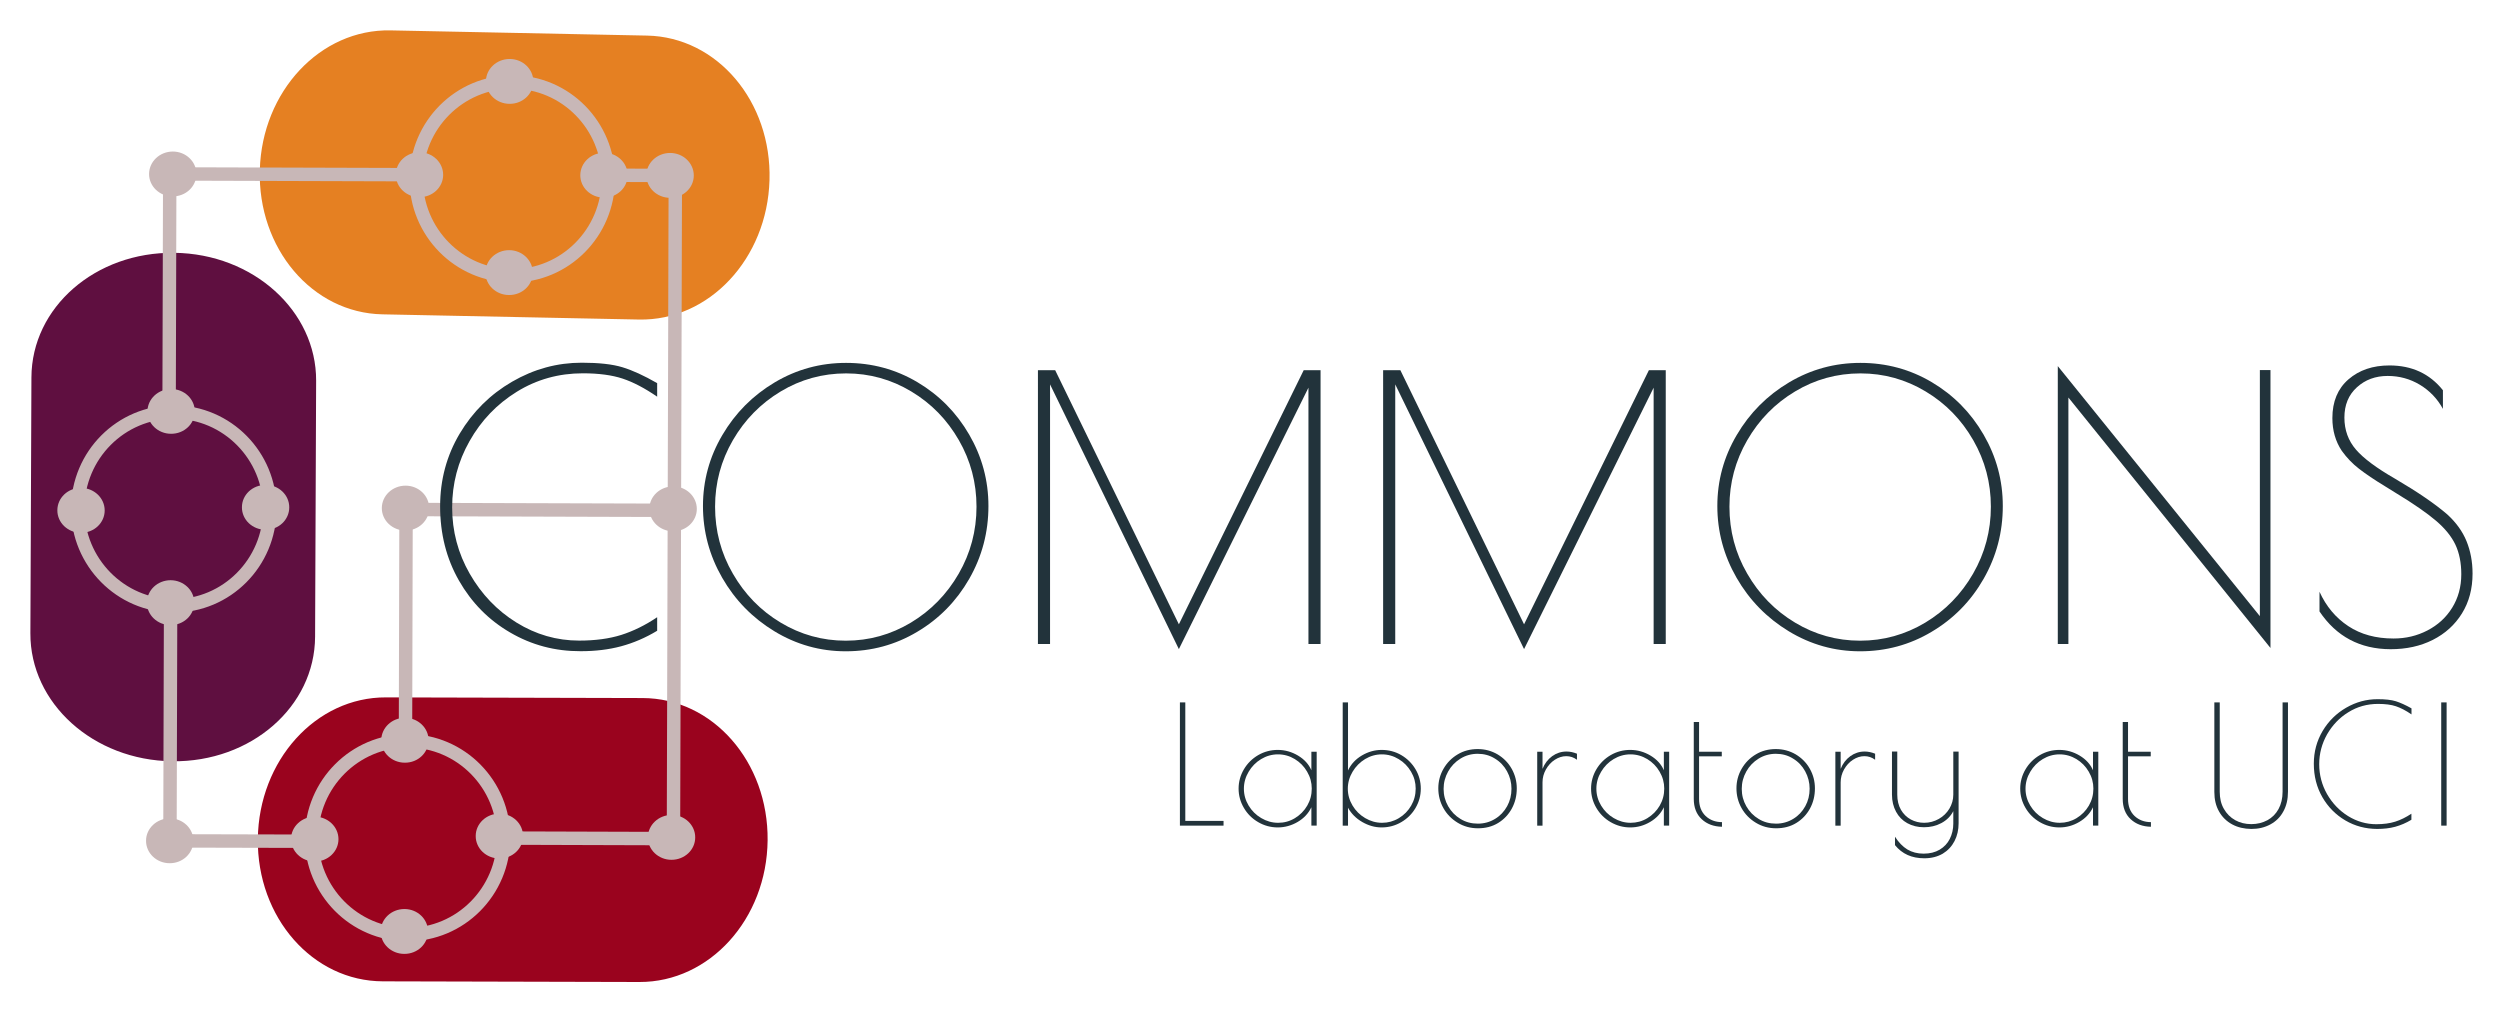 <?xml version="1.0" encoding="utf-8"?>
<!-- Generator: Adobe Illustrator 24.3.0, SVG Export Plug-In . SVG Version: 6.00 Build 0)  -->
<svg version="1.1" id="Capa_1" xmlns="http://www.w3.org/2000/svg" xmlns:xlink="http://www.w3.org/1999/xlink" x="0px" y="0px"
	 viewBox="0 0 264.13 106.96" style="enable-background:new 0 0 264.13 106.96;" xml:space="preserve">
<style type="text/css">
	.st0{fill:#5F0F40;}
	.st1{fill:#9A031E;}
	.st2{fill:#E58022;}
	.st3{fill:none;stroke:#C8B7B7;stroke-width:1.417;stroke-linecap:round;}
	.st4{fill:#C8B7B7;}
	.st5{fill:none;stroke:#C8B7B7;stroke-width:1.417;}
	.st6{fill-rule:evenodd;clip-rule:evenodd;fill:#CDB7B7;}
	.st7{fill-rule:evenodd;clip-rule:evenodd;fill:#C8B7B7;}
	.st8{fill:#22333B;}
</style>
<path class="st0" d="M18.42,26.71c-8.34-0.11-15.07,5.76-15.1,13.16L3.21,66.91C3.18,74.3,9.86,80.33,18.2,80.43
	c8.33,0.1,15.06-5.77,15.09-13.16l0.11-27.04C33.43,32.85,26.75,26.81,18.42,26.71z"/>
<path class="st1" d="M27.24,88.64c-0.09,8.31,5.8,15.02,13.21,15.04l27.11,0.07c7.41,0.02,13.45-6.65,13.54-14.96
	c0.09-8.31-5.8-15.02-13.21-15.04l-27.11-0.07C33.38,73.65,27.34,80.33,27.24,88.64z"/>
<path class="st2" d="M81.3,19.03c0.24-8.31-5.53-15.12-12.94-15.27l-27.1-0.55c-7.41-0.15-13.57,6.42-13.81,14.73
	c-0.24,8.31,5.54,15.12,12.95,15.27l27.1,0.55C74.91,33.91,81.06,27.34,81.3,19.03z"/>
<path class="st3" d="M18.39,43.53c5.6,0.02,10.14,4.61,10.12,10.27c-0.02,5.66-4.57,10.23-10.18,10.21
	C12.73,63.99,8.2,59.39,8.21,53.74C8.23,48.08,12.78,43.51,18.39,43.53z"/>
<path class="st4" d="M28.07,51.23c1.38,0,2.5,1.07,2.49,2.38c0,1.31-1.12,2.37-2.51,2.36c-1.38,0-2.5-1.07-2.49-2.38
	C25.56,52.28,26.68,51.23,28.07,51.23z"/>
<path class="st4" d="M18.09,41.1c1.38,0,2.5,1.07,2.49,2.37c0,1.31-1.12,2.37-2.51,2.36c-1.38,0-2.5-1.07-2.49-2.38
	C15.59,42.15,16.71,41.1,18.09,41.1z"/>
<path class="st4" d="M8.56,51.55c1.38,0,2.5,1.07,2.5,2.38c0,1.31-1.12,2.37-2.51,2.36c-1.38,0-2.5-1.07-2.49-2.38
	C6.06,52.6,7.18,51.54,8.56,51.55z"/>
<path class="st4" d="M18.03,61.3c1.38,0.01,2.5,1.07,2.49,2.38c0,1.31-1.12,2.37-2.51,2.36c-1.38,0-2.5-1.07-2.49-2.38
	C15.53,62.35,16.65,61.3,18.03,61.3z"/>
<path class="st3" d="M54.15,8.66c5.61,0.02,10.14,4.61,10.12,10.27c-0.02,5.66-4.57,10.23-10.18,10.21
	c-5.6-0.02-10.14-4.61-10.12-10.27C43.98,13.22,48.54,8.64,54.15,8.66z"/>
<path class="st4" d="M63.82,16.14c1.38,0,2.5,1.07,2.49,2.38c0,1.31-1.12,2.36-2.51,2.36c-1.38,0-2.5-1.07-2.49-2.38
	C61.32,17.19,62.44,16.14,63.82,16.14z"/>
<path class="st4" d="M53.85,6.23c1.38,0,2.5,1.07,2.5,2.38c0,1.31-1.13,2.37-2.51,2.36c-1.38,0-2.5-1.07-2.5-2.38
	C51.34,7.29,52.47,6.23,53.85,6.23z"/>
<path class="st4" d="M44.32,16.09c1.38,0,2.5,1.07,2.5,2.38c0,1.31-1.12,2.37-2.51,2.36c-1.38,0-2.5-1.07-2.49-2.38
	C41.82,17.14,42.94,16.08,44.32,16.09z"/>
<path class="st4" d="M53.79,26.43c1.38,0,2.5,1.07,2.5,2.38c0,1.31-1.12,2.37-2.51,2.36c-1.38,0-2.5-1.07-2.49-2.38
	C51.29,27.49,52.41,26.43,53.79,26.43z"/>
<path class="st4" d="M70.96,86.1c1.38,0,2.5,1.07,2.49,2.38c0,1.31-1.12,2.36-2.51,2.36c-1.38,0-2.5-1.07-2.49-2.38
	C68.46,87.16,69.58,86.1,70.96,86.1z"/>
<line class="st5" x1="71.15" y1="89.24" x2="71.35" y2="18.31"/>
<line class="st5" x1="51.9" y1="88.54" x2="70.67" y2="88.6"/>
<line class="st5" x1="18.02" y1="65.73" x2="17.95" y2="90.65"/>
<line class="st5" x1="17.84" y1="88.84" x2="33.73" y2="88.88"/>
<path class="st4" d="M18.26,16.01c1.38,0,2.5,1.07,2.49,2.38c0,1.31-1.12,2.37-2.51,2.36c-1.38,0-2.5-1.07-2.49-2.38
	C15.76,17.07,16.88,16.01,18.26,16.01z"/>
<line class="st6" x1="19.23" y1="18.38" x2="45.23" y2="18.46"/>
<line class="st5" x1="19.23" y1="18.38" x2="45.23" y2="18.46"/>
<line class="st5" x1="17.93" y1="19.55" x2="17.86" y2="44.97"/>
<path class="st4" d="M17.94,86.46c1.38,0,2.5,1.07,2.49,2.38s-1.12,2.37-2.51,2.36c-1.38,0-2.5-1.07-2.49-2.38
	C15.43,87.52,16.56,86.46,17.94,86.46z"/>
<path class="st3" d="M43.09,78.26c5.61,0.02,10.14,4.61,10.12,10.27c-0.02,5.66-4.57,10.23-10.18,10.21
	c-5.6-0.02-10.14-4.61-10.12-10.27C32.93,82.82,37.48,78.25,43.09,78.26z"/>
<path class="st4" d="M52.77,85.96c1.38,0,2.5,1.07,2.49,2.38c0,1.31-1.12,2.37-2.51,2.36c-1.38,0-2.5-1.07-2.49-2.38
	C50.26,87.02,51.38,85.96,52.77,85.96z"/>
<path class="st4" d="M42.79,75.84c1.38,0,2.5,1.07,2.49,2.38s-1.12,2.37-2.51,2.36c-1.38,0-2.5-1.07-2.49-2.38
	C40.29,76.89,41.41,75.83,42.79,75.84z"/>
<path class="st4" d="M33.26,86.28c1.38,0.01,2.5,1.07,2.5,2.38c0,1.31-1.13,2.37-2.51,2.36c-1.38,0-2.5-1.07-2.5-2.38
	C30.75,87.34,31.88,86.28,33.26,86.28z"/>
<path class="st4" d="M42.73,96.04c1.38,0,2.5,1.07,2.49,2.38c0,1.31-1.12,2.37-2.51,2.36c-1.38,0-2.5-1.07-2.49-2.38
	C40.23,97.09,41.35,96.04,42.73,96.04z"/>
<path class="st4" d="M70.8,16.16c1.38,0,2.5,1.07,2.5,2.38s-1.13,2.37-2.51,2.36c-1.38,0-2.5-1.07-2.5-2.38
	C68.29,17.22,69.42,16.16,70.8,16.16z"/>
<line class="st5" x1="42.84" y1="77.89" x2="42.9" y2="54.11"/>
<path class="st4" d="M42.85,51.31c1.38,0,2.5,1.07,2.49,2.38c0,1.31-1.12,2.37-2.51,2.36c-1.38,0-2.5-1.07-2.49-2.38
	C40.35,52.36,41.47,51.31,42.85,51.31z"/>
<line class="st5" x1="62.32" y1="18.51" x2="71.79" y2="18.54"/>
<path class="st4" d="M71.12,51.39c1.38,0,2.5,1.07,2.5,2.38c0,1.31-1.13,2.37-2.51,2.36c-1.38,0-2.5-1.07-2.5-2.38
	S69.74,51.39,71.12,51.39z"/>
<line class="st7" x1="42.77" y1="53.83" x2="72.33" y2="53.92"/>
<line class="st5" x1="42.77" y1="53.83" x2="72.33" y2="53.92"/>
<g>
	<path class="st8" d="M53.89,66.82c-2.27-1.32-4.07-3.15-5.4-5.48c-1.33-2.33-1.99-4.94-1.99-7.85c0-2.8,0.69-5.36,2.07-7.68
		c1.38-2.31,3.22-4.14,5.53-5.48c2.31-1.34,4.76-2.01,7.37-2.01c1.8,0,3.24,0.16,4.29,0.48c1.06,0.32,2.28,0.88,3.67,1.68v1.43
		c-1.31-0.9-2.53-1.54-3.65-1.91c-1.12-0.37-2.52-0.56-4.2-0.56c-2.55,0-4.88,0.65-6.98,1.95c-2.1,1.3-3.76,3.03-4.99,5.21
		c-1.23,2.17-1.84,4.51-1.84,7c0,2.52,0.62,4.86,1.86,7.02c1.24,2.16,2.88,3.88,4.93,5.15c2.05,1.27,4.26,1.91,6.63,1.91
		c1.7,0,3.18-0.2,4.45-0.6c1.26-0.4,2.53-1.02,3.79-1.87v1.43c-1.24,0.75-2.51,1.29-3.81,1.64c-1.3,0.35-2.73,0.52-4.27,0.52
		C58.65,68.81,56.16,68.15,53.89,66.82z"/>
	<path class="st8" d="M81.81,66.69c-2.32-1.41-4.16-3.3-5.51-5.65c-1.35-2.35-2.03-4.88-2.03-7.58c0-2.67,0.68-5.18,2.05-7.5
		c1.37-2.33,3.21-4.18,5.53-5.56c2.32-1.38,4.83-2.06,7.54-2.06c2.73,0,5.25,0.68,7.54,2.04c2.29,1.36,4.12,3.21,5.47,5.54
		c1.35,2.33,2.03,4.84,2.03,7.54c0,2.78-0.68,5.34-2.03,7.7c-1.35,2.35-3.18,4.22-5.49,5.59c-2.31,1.38-4.83,2.06-7.56,2.06
		C86.65,68.81,84.13,68.1,81.81,66.69z M96.24,65.78c2.11-1.27,3.8-3,5.05-5.17c1.25-2.17,1.88-4.53,1.88-7.08
		c0-2.52-0.62-4.86-1.86-7.02c-1.24-2.16-2.91-3.88-5.03-5.15c-2.11-1.27-4.41-1.91-6.88-1.91c-2.5,0-4.81,0.64-6.92,1.91
		c-2.11,1.27-3.8,2.99-5.05,5.15c-1.25,2.16-1.88,4.5-1.88,7.02c0,2.55,0.62,4.91,1.88,7.08c1.25,2.17,2.93,3.9,5.05,5.17
		c2.11,1.27,4.41,1.91,6.88,1.91C91.83,67.69,94.12,67.05,96.24,65.78z"/>
	<path class="st8" d="M139.52,39.11v28.93h-1.28V40.96l-13.69,27.62l-13.61-27.97v27.43h-1.28V39.11h1.82l13.07,26.85l13.19-26.85
		H139.52z"/>
	<path class="st8" d="M175.99,39.11v28.93h-1.28V40.96l-13.69,27.62l-13.61-27.97v27.43h-1.28V39.11h1.82l13.07,26.85l13.19-26.85
		H175.99z"/>
	<path class="st8" d="M188.98,66.69c-2.32-1.41-4.16-3.3-5.51-5.65c-1.35-2.35-2.03-4.88-2.03-7.58c0-2.67,0.68-5.18,2.05-7.5
		c1.37-2.33,3.21-4.18,5.53-5.56c2.32-1.38,4.83-2.06,7.54-2.06c2.73,0,5.25,0.68,7.54,2.04c2.29,1.36,4.12,3.21,5.47,5.54
		c1.35,2.33,2.03,4.84,2.03,7.54c0,2.78-0.68,5.34-2.03,7.7s-3.18,4.22-5.49,5.59c-2.31,1.38-4.83,2.06-7.56,2.06
		C193.82,68.81,191.3,68.1,188.98,66.69z M203.41,65.78c2.11-1.27,3.8-3,5.05-5.17c1.25-2.17,1.88-4.53,1.88-7.08
		c0-2.52-0.62-4.86-1.86-7.02c-1.24-2.16-2.91-3.88-5.03-5.15c-2.11-1.27-4.41-1.91-6.88-1.91c-2.5,0-4.81,0.64-6.92,1.91
		c-2.12,1.27-3.8,2.99-5.05,5.15c-1.25,2.16-1.88,4.5-1.88,7.02c0,2.55,0.62,4.91,1.88,7.08c1.25,2.17,2.93,3.9,5.05,5.17
		c2.11,1.27,4.41,1.91,6.88,1.91S201.29,67.05,203.41,65.78z"/>
	<path class="st8" d="M218.53,42v26.04h-1.12V38.68l21.35,26.42v-26h1.12v29.36L218.53,42z"/>
	<path class="st8" d="M245.06,64.6v-2.08c0.7,1.54,1.71,2.75,3.04,3.63s2.92,1.31,4.78,1.31c1.29,0,2.48-0.28,3.58-0.85
		c1.1-0.57,1.97-1.36,2.61-2.39s0.97-2.21,0.97-3.55c0-1.21-0.21-2.25-0.62-3.12c-0.41-0.87-1.1-1.72-2.05-2.53
		c-0.95-0.81-2.33-1.77-4.14-2.87l-1.24-0.77c-1.14-0.69-2.05-1.31-2.75-1.85s-1.3-1.17-1.82-1.89c-0.67-1-1-2.16-1-3.47
		c0-1.75,0.57-3.11,1.7-4.09c1.13-0.98,2.58-1.47,4.33-1.47c2.37,0,4.25,0.87,5.65,2.62v1.97c-0.59-1.08-1.41-1.93-2.44-2.55
		s-2.17-0.93-3.4-0.93c-1.29,0-2.37,0.4-3.25,1.2c-0.88,0.8-1.32,1.86-1.32,3.2c0,1.31,0.41,2.44,1.22,3.38
		c0.81,0.94,2.19,1.96,4.12,3.07c2.37,1.39,4.22,2.65,5.53,3.78c0.93,0.85,1.61,1.79,2.03,2.82c0.42,1.03,0.64,2.17,0.64,3.43
		c0,1.6-0.37,3-1.12,4.21c-0.75,1.21-1.78,2.14-3.09,2.8c-1.31,0.66-2.8,0.98-4.45,0.98C249.34,68.58,246.84,67.25,245.06,64.6z"/>
</g>
<g>
	<path class="st8" d="M124.66,74.21h0.57v12.52h4.04v0.5h-4.61V74.21z"/>
	<path class="st8" d="M132.93,86.86c-0.64-0.37-1.14-0.87-1.51-1.5c-0.37-0.63-0.56-1.31-0.56-2.04c0-0.73,0.19-1.41,0.56-2.04
		c0.37-0.63,0.88-1.13,1.51-1.5c0.64-0.37,1.33-0.55,2.07-0.55c0.75,0,1.47,0.2,2.14,0.6c0.67,0.4,1.14,0.92,1.41,1.55v-1.96h0.56
		v7.81h-0.56v-1.94c-0.31,0.65-0.8,1.17-1.45,1.55s-1.36,0.58-2.1,0.58S133.56,87.23,132.93,86.86z M136.81,86.44
		c0.54-0.33,0.98-0.77,1.3-1.32c0.32-0.55,0.48-1.15,0.48-1.8c0-0.64-0.16-1.23-0.49-1.79c-0.32-0.56-0.76-1-1.3-1.33
		s-1.14-0.5-1.78-0.5s-1.23,0.17-1.78,0.5s-0.99,0.78-1.32,1.34c-0.33,0.55-0.5,1.15-0.5,1.79c0,0.64,0.17,1.23,0.5,1.78
		c0.33,0.55,0.77,0.99,1.33,1.32c0.56,0.33,1.15,0.5,1.79,0.5S136.26,86.77,136.81,86.44z"/>
	<path class="st8" d="M143.93,86.85c-0.66-0.38-1.16-0.88-1.51-1.51v1.89h-0.56V74.21h0.56v7.19c0.31-0.66,0.8-1.19,1.46-1.58
		s1.36-0.59,2.09-0.59c0.75,0,1.45,0.18,2.08,0.55c0.63,0.37,1.13,0.87,1.5,1.49s0.56,1.31,0.56,2.05c0,0.74-0.19,1.42-0.56,2.05
		s-0.87,1.12-1.5,1.49c-0.63,0.37-1.33,0.56-2.08,0.56C145.27,87.42,144.59,87.23,143.93,86.85z M147.79,86.44
		c0.55-0.33,0.98-0.77,1.3-1.32c0.32-0.55,0.48-1.15,0.48-1.8c0-0.64-0.16-1.23-0.49-1.79s-0.76-1-1.31-1.33
		c-0.54-0.33-1.14-0.5-1.77-0.5c-0.64,0-1.23,0.17-1.78,0.5c-0.55,0.34-0.99,0.78-1.32,1.34c-0.33,0.55-0.5,1.15-0.5,1.79
		c0,0.64,0.17,1.23,0.5,1.78c0.33,0.55,0.77,0.99,1.33,1.32c0.56,0.33,1.15,0.5,1.79,0.5C146.65,86.93,147.24,86.77,147.79,86.44z"
		/>
	<path class="st8" d="M154,86.92c-0.64-0.39-1.14-0.9-1.5-1.54c-0.36-0.64-0.54-1.34-0.54-2.09c0-0.74,0.18-1.43,0.55-2.07
		s0.86-1.14,1.5-1.52c0.63-0.38,1.34-0.56,2.11-0.56c0.77,0,1.46,0.19,2.1,0.56c0.63,0.38,1.13,0.88,1.49,1.52s0.54,1.33,0.54,2.07
		c0,0.78-0.17,1.48-0.52,2.13c-0.35,0.64-0.83,1.15-1.45,1.53c-0.62,0.38-1.33,0.56-2.13,0.56C155.35,87.51,154.64,87.31,154,86.92z
		 M157.95,86.52c0.55-0.33,0.97-0.78,1.28-1.34s0.46-1.18,0.46-1.85c0-0.66-0.16-1.27-0.47-1.84c-0.31-0.57-0.74-1.02-1.29-1.35
		c-0.54-0.34-1.15-0.5-1.81-0.5s-1.27,0.17-1.82,0.51c-0.55,0.34-0.99,0.8-1.3,1.36c-0.32,0.57-0.48,1.18-0.48,1.84
		c0,0.66,0.16,1.27,0.48,1.83c0.32,0.56,0.75,1.01,1.3,1.34c0.55,0.34,1.16,0.5,1.84,0.5C156.8,87.02,157.41,86.85,157.95,86.52z"/>
	<path class="st8" d="M162.41,79.42h0.56v1.81c0.23-0.57,0.57-1.01,1.02-1.34c0.45-0.32,0.95-0.49,1.52-0.49
		c0.36,0,0.73,0.08,1.1,0.23v0.64c-0.34-0.25-0.71-0.38-1.13-0.38c-0.42,0-0.82,0.13-1.21,0.38c-0.39,0.25-0.7,0.6-0.94,1.02
		c-0.24,0.43-0.36,0.88-0.36,1.37v4.57h-0.56V79.42z"/>
	<path class="st8" d="M170.17,86.86c-0.64-0.37-1.14-0.87-1.51-1.5c-0.37-0.63-0.56-1.31-0.56-2.04c0-0.73,0.19-1.41,0.56-2.04
		c0.37-0.63,0.88-1.13,1.51-1.5c0.64-0.37,1.33-0.55,2.07-0.55c0.75,0,1.47,0.2,2.14,0.6s1.14,0.92,1.41,1.55v-1.96h0.56v7.81h-0.56
		v-1.94c-0.31,0.65-0.8,1.17-1.45,1.55c-0.66,0.39-1.36,0.58-2.1,0.58S170.81,87.23,170.17,86.86z M174.05,86.44
		c0.54-0.33,0.98-0.77,1.3-1.32c0.32-0.55,0.48-1.15,0.48-1.8c0-0.64-0.16-1.23-0.49-1.79c-0.32-0.56-0.76-1-1.3-1.33
		c-0.55-0.33-1.14-0.5-1.78-0.5c-0.64,0-1.23,0.17-1.78,0.5s-0.99,0.78-1.32,1.34c-0.33,0.55-0.5,1.15-0.5,1.79
		c0,0.64,0.17,1.23,0.5,1.78c0.33,0.55,0.77,0.99,1.33,1.32c0.56,0.33,1.15,0.5,1.79,0.5C172.91,86.93,173.51,86.77,174.05,86.44z"
		/>
	<path class="st8" d="M179.79,86.55c-0.56-0.52-0.84-1.24-0.84-2.15v-8.12h0.56v3.14h2.4v0.49h-2.4v4.5c0,0.76,0.23,1.36,0.69,1.8
		c0.46,0.43,1.04,0.65,1.73,0.65v0.49C181.06,87.33,180.35,87.07,179.79,86.55z"/>
	<path class="st8" d="M185.5,86.92c-0.64-0.39-1.14-0.9-1.5-1.54c-0.36-0.64-0.54-1.34-0.54-2.09c0-0.74,0.18-1.43,0.55-2.07
		s0.86-1.14,1.5-1.52c0.63-0.38,1.34-0.56,2.11-0.56c0.77,0,1.46,0.19,2.1,0.56c0.63,0.38,1.13,0.88,1.49,1.52s0.54,1.33,0.54,2.07
		c0,0.78-0.17,1.48-0.52,2.13c-0.35,0.64-0.83,1.15-1.45,1.53c-0.62,0.38-1.33,0.56-2.13,0.56
		C186.85,87.51,186.14,87.31,185.5,86.92z M189.45,86.52c0.55-0.33,0.97-0.78,1.28-1.34s0.46-1.18,0.46-1.85
		c0-0.66-0.16-1.27-0.47-1.84c-0.31-0.57-0.74-1.02-1.29-1.35c-0.54-0.34-1.15-0.5-1.81-0.5s-1.27,0.17-1.82,0.51
		c-0.55,0.34-0.99,0.8-1.3,1.36c-0.32,0.57-0.48,1.18-0.48,1.84c0,0.66,0.16,1.27,0.48,1.83c0.32,0.56,0.75,1.01,1.3,1.34
		c0.55,0.34,1.16,0.5,1.84,0.5C188.3,87.02,188.91,86.85,189.45,86.52z"/>
	<path class="st8" d="M193.91,79.42h0.56v1.81c0.23-0.57,0.57-1.01,1.02-1.34c0.45-0.32,0.95-0.49,1.52-0.49
		c0.36,0,0.73,0.08,1.1,0.23v0.64c-0.34-0.25-0.71-0.38-1.13-0.38c-0.42,0-0.82,0.13-1.21,0.38c-0.39,0.25-0.7,0.6-0.94,1.02
		c-0.24,0.43-0.36,0.88-0.36,1.37v4.57h-0.56V79.42z"/>
	<path class="st8" d="M200.21,89.29v-0.89c0.38,0.6,0.82,1.05,1.31,1.35c0.49,0.29,1.06,0.44,1.71,0.44c0.66,0,1.23-0.14,1.7-0.42
		c0.47-0.28,0.83-0.66,1.07-1.14c0.24-0.48,0.37-1.02,0.37-1.61v-1.32c-0.28,0.54-0.7,0.96-1.26,1.26c-0.56,0.3-1.17,0.44-1.84,0.44
		s-1.25-0.15-1.76-0.43s-0.91-0.69-1.19-1.21s-0.43-1.12-0.43-1.81v-4.55h0.56v4.55c0,0.62,0.13,1.16,0.39,1.61s0.61,0.78,1.04,1.02
		c0.43,0.23,0.9,0.35,1.41,0.35c0.56,0,1.07-0.14,1.55-0.41c0.48-0.27,0.85-0.64,1.12-1.09c0.27-0.46,0.41-0.95,0.41-1.47v-4.55
		h0.56v7.57c0,0.69-0.14,1.32-0.43,1.88s-0.7,1-1.24,1.33c-0.55,0.32-1.2,0.49-1.95,0.49C201.99,90.68,200.96,90.22,200.21,89.29z"
		/>
	<path class="st8" d="M215.51,86.86c-0.64-0.37-1.14-0.87-1.51-1.5c-0.37-0.63-0.56-1.31-0.56-2.04c0-0.73,0.19-1.41,0.56-2.04
		c0.37-0.63,0.88-1.13,1.51-1.5c0.64-0.37,1.33-0.55,2.07-0.55c0.75,0,1.47,0.2,2.14,0.6s1.14,0.92,1.41,1.55v-1.96h0.56v7.81h-0.56
		v-1.94c-0.31,0.65-0.8,1.17-1.45,1.55c-0.66,0.39-1.36,0.58-2.1,0.58S216.15,87.23,215.51,86.86z M219.39,86.44
		c0.54-0.33,0.98-0.77,1.3-1.32c0.32-0.55,0.48-1.15,0.48-1.8c0-0.64-0.16-1.23-0.49-1.79c-0.32-0.56-0.76-1-1.3-1.33
		c-0.55-0.33-1.14-0.5-1.78-0.5c-0.64,0-1.23,0.17-1.78,0.5s-0.99,0.78-1.32,1.34c-0.33,0.55-0.5,1.15-0.5,1.79
		c0,0.64,0.17,1.23,0.5,1.78c0.33,0.55,0.77,0.99,1.33,1.32c0.56,0.33,1.15,0.5,1.79,0.5C218.25,86.93,218.84,86.77,219.39,86.44z"
		/>
	<path class="st8" d="M225.11,86.55c-0.56-0.52-0.84-1.24-0.84-2.15v-8.12h0.56v3.14h2.4v0.49h-2.4v4.5c0,0.76,0.23,1.36,0.69,1.8
		c0.46,0.43,1.04,0.65,1.73,0.65v0.49C226.38,87.33,225.67,87.07,225.11,86.55z"/>
	<path class="st8" d="M235.84,87.1c-0.59-0.32-1.06-0.77-1.39-1.36c-0.34-0.59-0.5-1.28-0.5-2.07v-9.46h0.57v9.44
		c0,0.69,0.14,1.3,0.44,1.81c0.29,0.51,0.69,0.91,1.19,1.19c0.5,0.28,1.07,0.42,1.7,0.42s1.19-0.14,1.7-0.41
		c0.5-0.27,0.9-0.67,1.18-1.18c0.28-0.51,0.43-1.13,0.43-1.83v-9.44h0.57v9.43c0,0.8-0.16,1.5-0.49,2.09
		c-0.32,0.6-0.78,1.05-1.37,1.37s-1.26,0.48-2.01,0.48C237.1,87.57,236.43,87.42,235.84,87.1z"/>
	<path class="st8" d="M247.79,86.68c-1.02-0.6-1.83-1.42-2.43-2.46c-0.6-1.05-0.9-2.22-0.9-3.53c0-1.26,0.31-2.41,0.93-3.46
		c0.62-1.04,1.45-1.86,2.49-2.46c1.04-0.6,2.14-0.9,3.32-0.9c0.81,0,1.46,0.07,1.93,0.22s1.03,0.4,1.65,0.75v0.64
		c-0.59-0.41-1.14-0.69-1.64-0.86s-1.13-0.25-1.89-0.25c-1.15,0-2.2,0.29-3.14,0.88c-0.95,0.58-1.69,1.37-2.25,2.34
		c-0.55,0.98-0.83,2.03-0.83,3.15c0,1.13,0.28,2.19,0.83,3.16c0.56,0.97,1.3,1.75,2.22,2.32c0.92,0.57,1.92,0.86,2.98,0.86
		c0.77,0,1.43-0.09,2-0.27c0.57-0.18,1.14-0.46,1.71-0.84v0.64c-0.56,0.34-1.13,0.58-1.71,0.74c-0.59,0.16-1.23,0.23-1.92,0.23
		C249.93,87.57,248.81,87.28,247.79,86.68z"/>
	<path class="st8" d="M257.92,74.21h0.57v13.02h-0.57V74.21z"/>
</g>
</svg>

